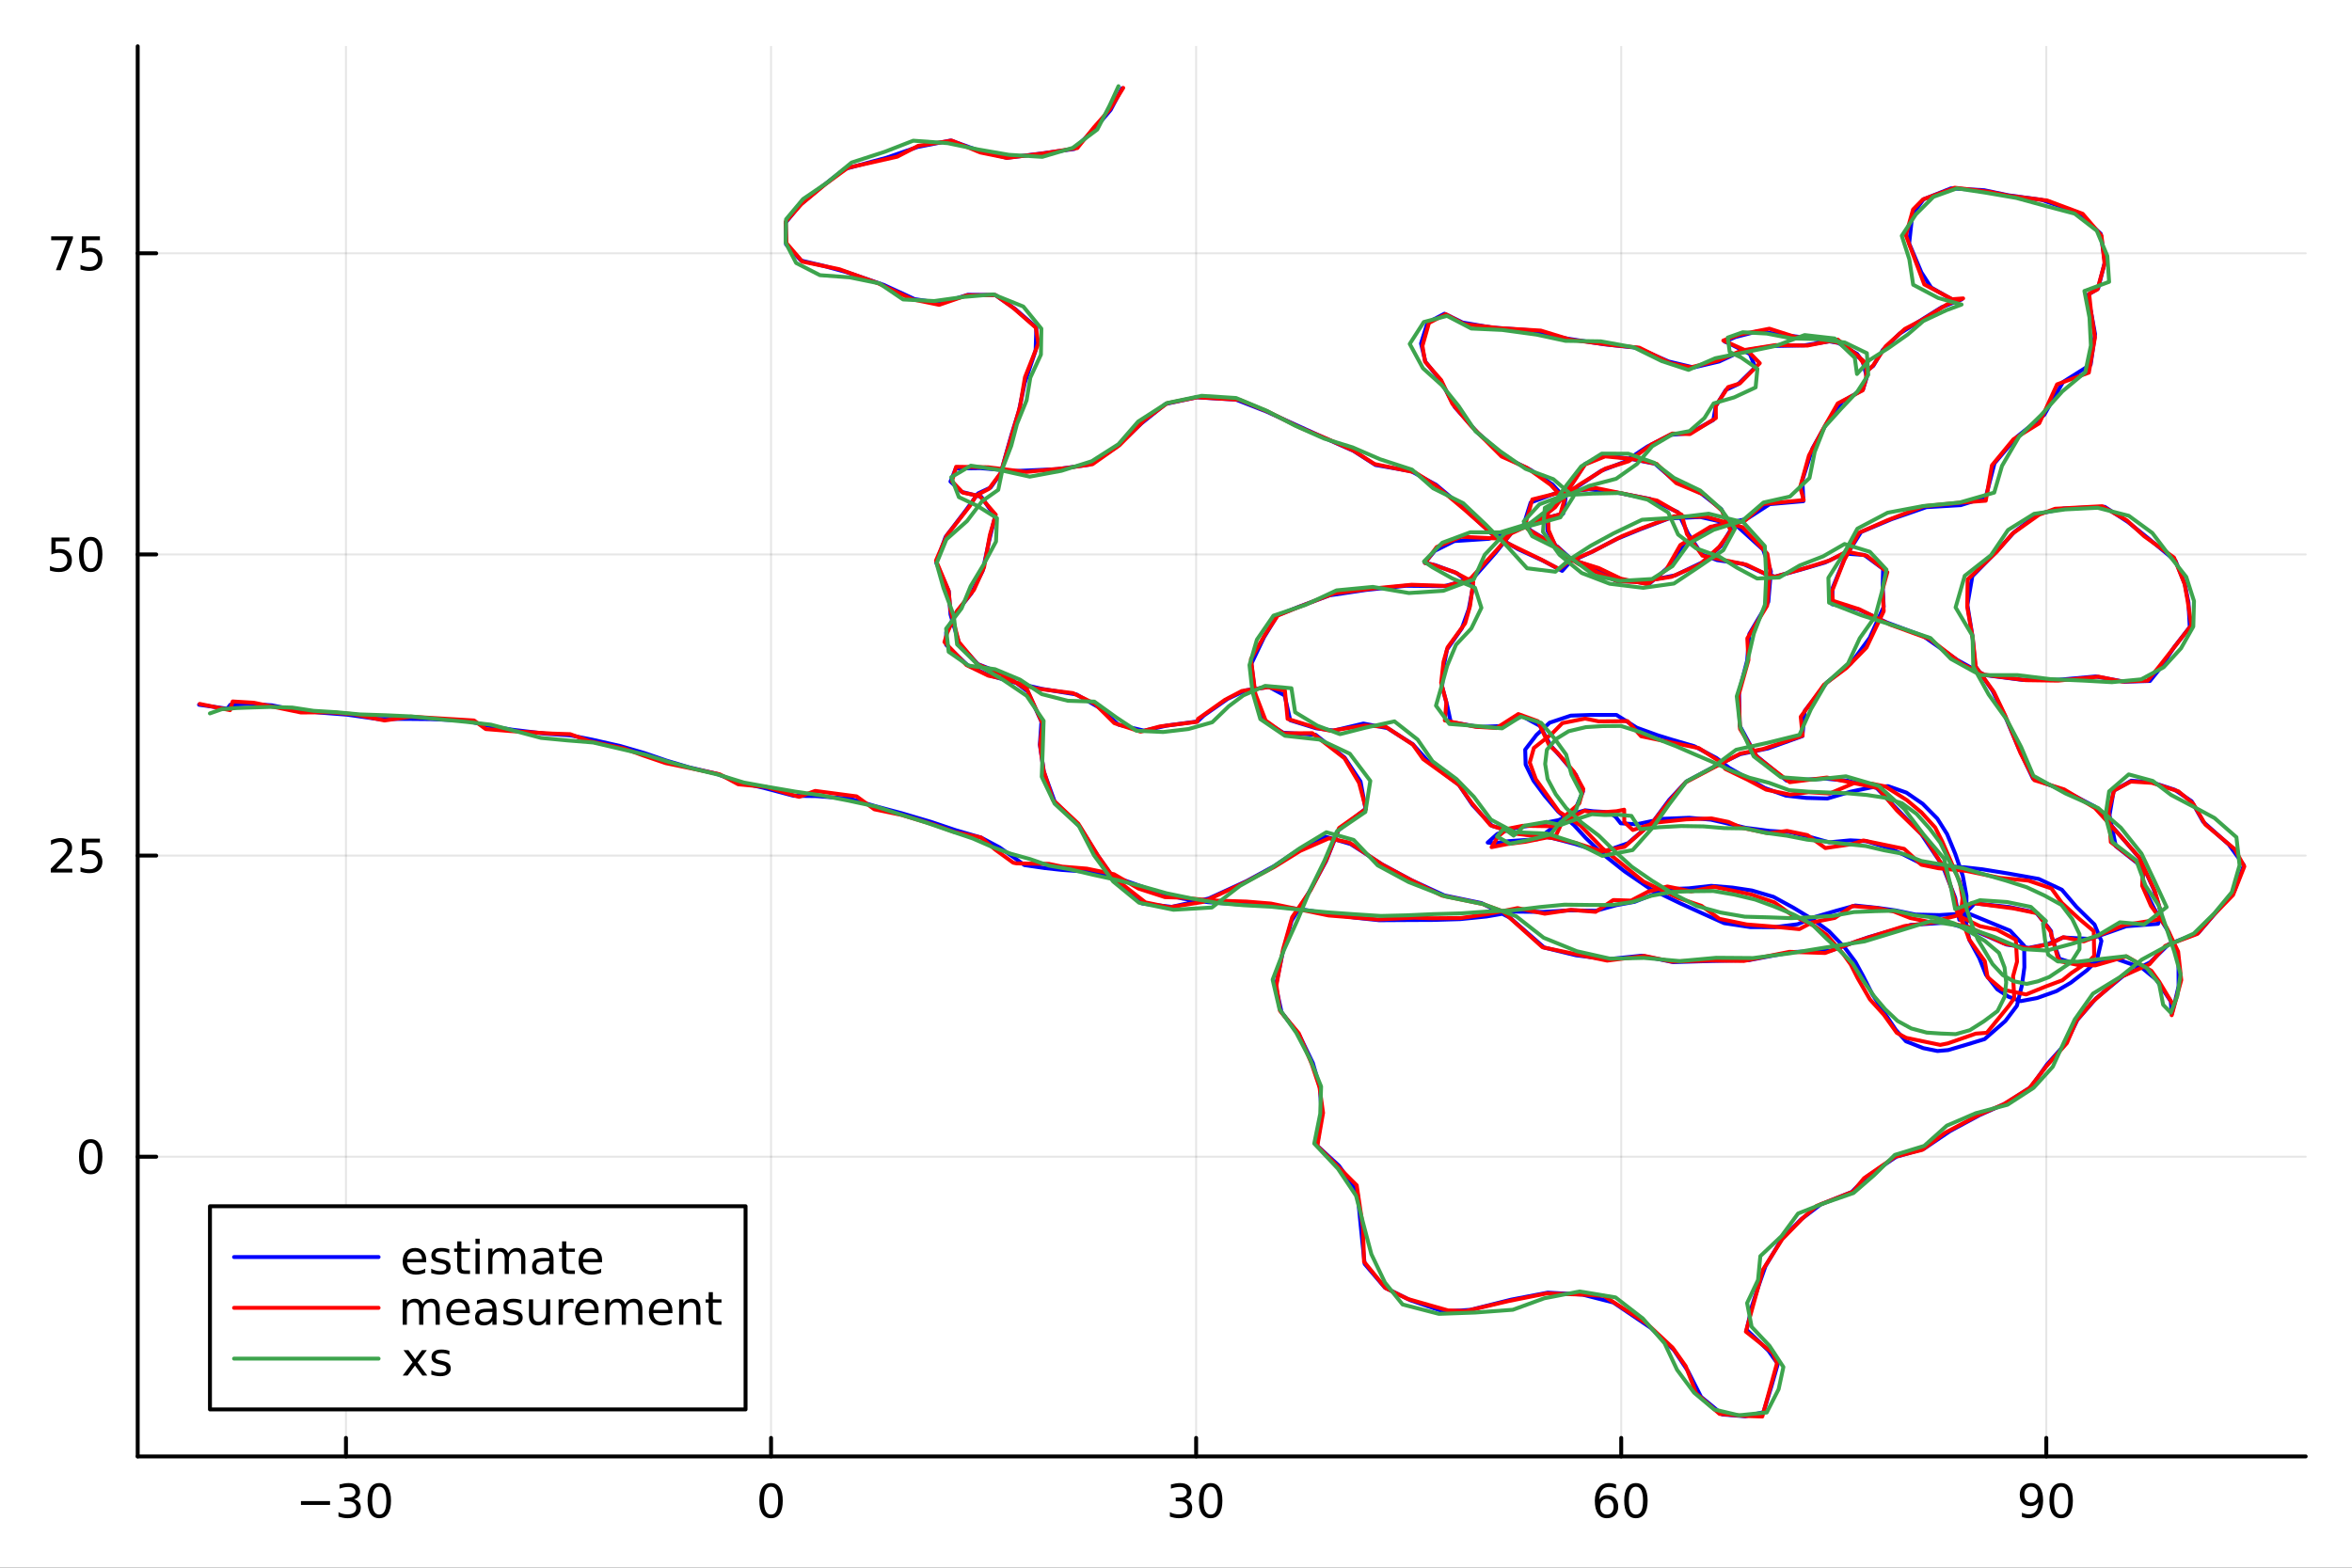 <?xml version="1.0" encoding="utf-8"?>
<svg xmlns="http://www.w3.org/2000/svg" xmlns:xlink="http://www.w3.org/1999/xlink" width="600" height="400" viewBox="0 0 2400 1600">
<rect x="0" y="0" width="2400" height="1600" fill="#333333" stroke="none"/>
<defs>
  <clipPath id="clip220">
    <rect x="0" y="0" width="2400" height="1600"/>
  </clipPath>
</defs>
<path clip-path="url(#clip220)" d="M0 1600 L2400 1600 L2400 0 L0 0  Z" fill="#ffffff" fill-rule="evenodd" fill-opacity="1"/>
<defs>
  <clipPath id="clip221">
    <rect x="480" y="0" width="1681" height="1600"/>
  </clipPath>
</defs>
<path clip-path="url(#clip220)" d="M140.51 1486.45 L2352.76 1486.45 L2352.76 47.244 L140.51 47.244  Z" fill="#ffffff" fill-rule="evenodd" fill-opacity="1"/>
<defs>
  <clipPath id="clip222">
    <rect x="140" y="47" width="2213" height="1440"/>
  </clipPath>
</defs>
<polyline clip-path="url(#clip222)" style="stroke:#000000; stroke-linecap:round; stroke-linejoin:round; stroke-width:2; stroke-opacity:0.1; fill:none" points="353.032,1486.45 353.032,47.244 "/>
<polyline clip-path="url(#clip222)" style="stroke:#000000; stroke-linecap:round; stroke-linejoin:round; stroke-width:2; stroke-opacity:0.1; fill:none" points="786.792,1486.45 786.792,47.244 "/>
<polyline clip-path="url(#clip222)" style="stroke:#000000; stroke-linecap:round; stroke-linejoin:round; stroke-width:2; stroke-opacity:0.1; fill:none" points="1220.55,1486.45 1220.55,47.244 "/>
<polyline clip-path="url(#clip222)" style="stroke:#000000; stroke-linecap:round; stroke-linejoin:round; stroke-width:2; stroke-opacity:0.1; fill:none" points="1654.31,1486.45 1654.31,47.244 "/>
<polyline clip-path="url(#clip222)" style="stroke:#000000; stroke-linecap:round; stroke-linejoin:round; stroke-width:2; stroke-opacity:0.1; fill:none" points="2088.07,1486.45 2088.07,47.244 "/>
<polyline clip-path="url(#clip222)" style="stroke:#000000; stroke-linecap:round; stroke-linejoin:round; stroke-width:2; stroke-opacity:0.1; fill:none" points="140.51,1180.57 2352.76,1180.57 "/>
<polyline clip-path="url(#clip222)" style="stroke:#000000; stroke-linecap:round; stroke-linejoin:round; stroke-width:2; stroke-opacity:0.1; fill:none" points="140.51,873.216 2352.76,873.216 "/>
<polyline clip-path="url(#clip222)" style="stroke:#000000; stroke-linecap:round; stroke-linejoin:round; stroke-width:2; stroke-opacity:0.1; fill:none" points="140.51,565.863 2352.76,565.863 "/>
<polyline clip-path="url(#clip222)" style="stroke:#000000; stroke-linecap:round; stroke-linejoin:round; stroke-width:2; stroke-opacity:0.1; fill:none" points="140.51,258.51 2352.76,258.51 "/>
<polyline clip-path="url(#clip220)" style="stroke:#000000; stroke-linecap:round; stroke-linejoin:round; stroke-width:4; stroke-opacity:1; fill:none" points="140.51,1486.45 2352.76,1486.45 "/>
<polyline clip-path="url(#clip220)" style="stroke:#000000; stroke-linecap:round; stroke-linejoin:round; stroke-width:4; stroke-opacity:1; fill:none" points="353.032,1486.45 353.032,1467.55 "/>
<polyline clip-path="url(#clip220)" style="stroke:#000000; stroke-linecap:round; stroke-linejoin:round; stroke-width:4; stroke-opacity:1; fill:none" points="786.792,1486.45 786.792,1467.55 "/>
<polyline clip-path="url(#clip220)" style="stroke:#000000; stroke-linecap:round; stroke-linejoin:round; stroke-width:4; stroke-opacity:1; fill:none" points="1220.55,1486.45 1220.55,1467.55 "/>
<polyline clip-path="url(#clip220)" style="stroke:#000000; stroke-linecap:round; stroke-linejoin:round; stroke-width:4; stroke-opacity:1; fill:none" points="1654.31,1486.45 1654.31,1467.55 "/>
<polyline clip-path="url(#clip220)" style="stroke:#000000; stroke-linecap:round; stroke-linejoin:round; stroke-width:4; stroke-opacity:1; fill:none" points="2088.07,1486.45 2088.07,1467.55 "/>
<path clip-path="url(#clip220)" d="M307.095 1532.02 L336.771 1532.02 L336.771 1535.95 L307.095 1535.95 L307.095 1532.02 Z" fill="#000000" fill-rule="nonzero" fill-opacity="1" /><path clip-path="url(#clip220)" d="M361.03 1530.21 Q364.386 1530.93 366.261 1533.2 Q368.159 1535.47 368.159 1538.8 Q368.159 1543.92 364.641 1546.72 Q361.122 1549.52 354.641 1549.52 Q352.465 1549.52 350.15 1549.08 Q347.859 1548.66 345.405 1547.81 L345.405 1543.29 Q347.349 1544.43 349.664 1545.01 Q351.979 1545.58 354.502 1545.58 Q358.9 1545.58 361.192 1543.85 Q363.507 1542.11 363.507 1538.8 Q363.507 1535.75 361.354 1534.03 Q359.224 1532.3 355.405 1532.3 L351.377 1532.3 L351.377 1528.45 L355.59 1528.45 Q359.039 1528.45 360.868 1527.09 Q362.697 1525.7 362.697 1523.11 Q362.697 1520.45 360.798 1519.03 Q358.923 1517.6 355.405 1517.6 Q353.484 1517.6 351.285 1518.01 Q349.086 1518.43 346.447 1519.31 L346.447 1515.14 Q349.109 1514.4 351.423 1514.03 Q353.761 1513.66 355.822 1513.66 Q361.146 1513.66 364.247 1516.09 Q367.349 1518.5 367.349 1522.62 Q367.349 1525.49 365.706 1527.48 Q364.062 1529.45 361.03 1530.21 Z" fill="#000000" fill-rule="nonzero" fill-opacity="1" /><path clip-path="url(#clip220)" d="M387.025 1517.37 Q383.414 1517.37 381.585 1520.93 Q379.78 1524.47 379.78 1531.6 Q379.78 1538.71 381.585 1542.27 Q383.414 1545.82 387.025 1545.82 Q390.659 1545.82 392.465 1542.27 Q394.294 1538.71 394.294 1531.6 Q394.294 1524.47 392.465 1520.93 Q390.659 1517.37 387.025 1517.37 M387.025 1513.66 Q392.835 1513.66 395.891 1518.27 Q398.97 1522.85 398.97 1531.6 Q398.97 1540.33 395.891 1544.94 Q392.835 1549.52 387.025 1549.52 Q381.215 1549.52 378.136 1544.94 Q375.081 1540.33 375.081 1531.6 Q375.081 1522.85 378.136 1518.27 Q381.215 1513.66 387.025 1513.66 Z" fill="#000000" fill-rule="nonzero" fill-opacity="1" /><path clip-path="url(#clip220)" d="M786.792 1517.37 Q783.181 1517.37 781.352 1520.93 Q779.547 1524.47 779.547 1531.6 Q779.547 1538.71 781.352 1542.27 Q783.181 1545.82 786.792 1545.82 Q790.426 1545.82 792.232 1542.27 Q794.06 1538.71 794.06 1531.6 Q794.06 1524.47 792.232 1520.93 Q790.426 1517.37 786.792 1517.37 M786.792 1513.66 Q792.602 1513.66 795.658 1518.27 Q798.736 1522.85 798.736 1531.6 Q798.736 1540.33 795.658 1544.94 Q792.602 1549.52 786.792 1549.52 Q780.982 1549.52 777.903 1544.94 Q774.848 1540.33 774.848 1531.6 Q774.848 1522.85 777.903 1518.27 Q780.982 1513.66 786.792 1513.66 Z" fill="#000000" fill-rule="nonzero" fill-opacity="1" /><path clip-path="url(#clip220)" d="M1209.39 1530.21 Q1212.75 1530.93 1214.63 1533.2 Q1216.52 1535.47 1216.52 1538.8 Q1216.52 1543.92 1213.01 1546.72 Q1209.49 1549.52 1203.01 1549.52 Q1200.83 1549.52 1198.51 1549.08 Q1196.22 1548.66 1193.77 1547.81 L1193.77 1543.29 Q1195.71 1544.43 1198.03 1545.01 Q1200.34 1545.58 1202.87 1545.58 Q1207.26 1545.58 1209.56 1543.85 Q1211.87 1542.11 1211.87 1538.8 Q1211.87 1535.75 1209.72 1534.03 Q1207.59 1532.3 1203.77 1532.3 L1199.74 1532.3 L1199.74 1528.45 L1203.95 1528.45 Q1207.4 1528.45 1209.23 1527.09 Q1211.06 1525.7 1211.06 1523.11 Q1211.06 1520.45 1209.16 1519.03 Q1207.29 1517.6 1203.77 1517.6 Q1201.85 1517.6 1199.65 1518.01 Q1197.45 1518.43 1194.81 1519.31 L1194.81 1515.14 Q1197.47 1514.4 1199.79 1514.03 Q1202.13 1513.66 1204.19 1513.66 Q1209.51 1513.66 1212.61 1516.09 Q1215.71 1518.5 1215.71 1522.62 Q1215.71 1525.49 1214.07 1527.48 Q1212.43 1529.45 1209.39 1530.21 Z" fill="#000000" fill-rule="nonzero" fill-opacity="1" /><path clip-path="url(#clip220)" d="M1235.39 1517.37 Q1231.78 1517.37 1229.95 1520.93 Q1228.14 1524.47 1228.14 1531.6 Q1228.14 1538.71 1229.95 1542.27 Q1231.78 1545.82 1235.39 1545.82 Q1239.02 1545.82 1240.83 1542.27 Q1242.66 1538.71 1242.66 1531.6 Q1242.66 1524.47 1240.83 1520.93 Q1239.02 1517.37 1235.39 1517.37 M1235.39 1513.66 Q1241.2 1513.66 1244.26 1518.27 Q1247.33 1522.85 1247.33 1531.6 Q1247.33 1540.33 1244.26 1544.94 Q1241.2 1549.52 1235.39 1549.52 Q1229.58 1549.52 1226.5 1544.94 Q1223.45 1540.33 1223.45 1531.6 Q1223.45 1522.85 1226.5 1518.27 Q1229.58 1513.66 1235.39 1513.66 Z" fill="#000000" fill-rule="nonzero" fill-opacity="1" /><path clip-path="url(#clip220)" d="M1639.72 1529.7 Q1636.57 1529.7 1634.72 1531.86 Q1632.89 1534.01 1632.89 1537.76 Q1632.89 1541.49 1634.72 1543.66 Q1636.57 1545.82 1639.72 1545.82 Q1642.86 1545.82 1644.69 1543.66 Q1646.55 1541.49 1646.55 1537.76 Q1646.55 1534.01 1644.69 1531.86 Q1642.86 1529.7 1639.72 1529.7 M1649 1515.05 L1649 1519.31 Q1647.24 1518.48 1645.43 1518.04 Q1643.65 1517.6 1641.89 1517.6 Q1637.26 1517.6 1634.81 1520.72 Q1632.38 1523.85 1632.03 1530.17 Q1633.4 1528.15 1635.46 1527.09 Q1637.52 1526 1639.99 1526 Q1645.2 1526 1648.21 1529.17 Q1651.24 1532.32 1651.24 1537.76 Q1651.24 1543.08 1648.1 1546.3 Q1644.95 1549.52 1639.72 1549.52 Q1633.72 1549.52 1630.55 1544.94 Q1627.38 1540.33 1627.38 1531.6 Q1627.38 1523.41 1631.27 1518.55 Q1635.16 1513.66 1641.71 1513.66 Q1643.47 1513.66 1645.25 1514.01 Q1647.05 1514.36 1649 1515.05 Z" fill="#000000" fill-rule="nonzero" fill-opacity="1" /><path clip-path="url(#clip220)" d="M1669.3 1517.37 Q1665.69 1517.37 1663.86 1520.93 Q1662.05 1524.47 1662.05 1531.6 Q1662.05 1538.71 1663.86 1542.27 Q1665.69 1545.82 1669.3 1545.82 Q1672.93 1545.82 1674.74 1542.27 Q1676.57 1538.71 1676.57 1531.6 Q1676.57 1524.47 1674.74 1520.93 Q1672.93 1517.37 1669.3 1517.37 M1669.3 1513.66 Q1675.11 1513.66 1678.17 1518.27 Q1681.24 1522.85 1681.24 1531.6 Q1681.24 1540.33 1678.17 1544.94 Q1675.11 1549.52 1669.3 1549.52 Q1663.49 1549.52 1660.41 1544.94 Q1657.36 1540.33 1657.36 1531.6 Q1657.36 1522.85 1660.41 1518.27 Q1663.49 1513.66 1669.3 1513.66 Z" fill="#000000" fill-rule="nonzero" fill-opacity="1" /><path clip-path="url(#clip220)" d="M2063.2 1548.13 L2063.2 1543.87 Q2064.96 1544.7 2066.76 1545.14 Q2068.57 1545.58 2070.3 1545.58 Q2074.93 1545.58 2077.37 1542.48 Q2079.82 1539.36 2080.17 1533.01 Q2078.82 1535.01 2076.76 1536.07 Q2074.7 1537.13 2072.2 1537.13 Q2067.02 1537.13 2063.99 1534.01 Q2060.98 1530.86 2060.98 1525.42 Q2060.98 1520.1 2064.12 1516.88 Q2067.27 1513.66 2072.5 1513.66 Q2078.5 1513.66 2081.65 1518.27 Q2084.82 1522.85 2084.82 1531.6 Q2084.82 1539.77 2080.93 1544.66 Q2077.06 1549.52 2070.51 1549.52 Q2068.75 1549.52 2066.95 1549.17 Q2065.14 1548.82 2063.2 1548.13 M2072.5 1533.48 Q2075.65 1533.48 2077.48 1531.32 Q2079.33 1529.17 2079.33 1525.42 Q2079.33 1521.7 2077.48 1519.54 Q2075.65 1517.37 2072.5 1517.37 Q2069.36 1517.37 2067.5 1519.54 Q2065.68 1521.7 2065.68 1525.42 Q2065.68 1529.17 2067.5 1531.32 Q2069.36 1533.48 2072.5 1533.48 Z" fill="#000000" fill-rule="nonzero" fill-opacity="1" /><path clip-path="url(#clip220)" d="M2103.22 1517.37 Q2099.61 1517.37 2097.78 1520.93 Q2095.98 1524.47 2095.98 1531.6 Q2095.98 1538.71 2097.78 1542.27 Q2099.61 1545.82 2103.22 1545.82 Q2106.86 1545.82 2108.66 1542.27 Q2110.49 1538.71 2110.49 1531.6 Q2110.49 1524.47 2108.66 1520.93 Q2106.86 1517.37 2103.22 1517.37 M2103.22 1513.66 Q2109.03 1513.66 2112.09 1518.27 Q2115.17 1522.85 2115.17 1531.6 Q2115.17 1540.33 2112.09 1544.94 Q2109.03 1549.52 2103.22 1549.52 Q2097.41 1549.52 2094.33 1544.94 Q2091.28 1540.33 2091.28 1531.6 Q2091.28 1522.85 2094.33 1518.27 Q2097.41 1513.66 2103.22 1513.66 Z" fill="#000000" fill-rule="nonzero" fill-opacity="1" /><polyline clip-path="url(#clip220)" style="stroke:#000000; stroke-linecap:round; stroke-linejoin:round; stroke-width:4; stroke-opacity:1; fill:none" points="140.51,1486.45 140.51,47.244 "/>
<polyline clip-path="url(#clip220)" style="stroke:#000000; stroke-linecap:round; stroke-linejoin:round; stroke-width:4; stroke-opacity:1; fill:none" points="140.51,1180.57 159.408,1180.57 "/>
<polyline clip-path="url(#clip220)" style="stroke:#000000; stroke-linecap:round; stroke-linejoin:round; stroke-width:4; stroke-opacity:1; fill:none" points="140.51,873.216 159.408,873.216 "/>
<polyline clip-path="url(#clip220)" style="stroke:#000000; stroke-linecap:round; stroke-linejoin:round; stroke-width:4; stroke-opacity:1; fill:none" points="140.51,565.863 159.408,565.863 "/>
<polyline clip-path="url(#clip220)" style="stroke:#000000; stroke-linecap:round; stroke-linejoin:round; stroke-width:4; stroke-opacity:1; fill:none" points="140.51,258.51 159.408,258.51 "/>
<path clip-path="url(#clip220)" d="M92.566 1166.37 Q88.955 1166.37 87.126 1169.93 Q85.321 1173.47 85.321 1180.6 Q85.321 1187.71 87.126 1191.27 Q88.955 1194.82 92.566 1194.82 Q96.2 1194.82 98.006 1191.27 Q99.835 1187.71 99.835 1180.6 Q99.835 1173.47 98.006 1169.93 Q96.2 1166.37 92.566 1166.37 M92.566 1162.66 Q98.376 1162.66 101.432 1167.27 Q104.51 1171.85 104.51 1180.6 Q104.51 1189.33 101.432 1193.94 Q98.376 1198.52 92.566 1198.52 Q86.756 1198.52 83.677 1193.94 Q80.622 1189.33 80.622 1180.6 Q80.622 1171.85 83.677 1167.27 Q86.756 1162.66 92.566 1162.66 Z" fill="#000000" fill-rule="nonzero" fill-opacity="1" /><path clip-path="url(#clip220)" d="M57.427 886.56 L73.747 886.56 L73.747 890.496 L51.802 890.496 L51.802 886.56 Q54.464 883.806 59.048 879.176 Q63.654 874.523 64.835 873.181 Q67.08 870.658 67.96 868.922 Q68.862 867.162 68.862 865.473 Q68.862 862.718 66.918 860.982 Q64.997 859.246 61.895 859.246 Q59.696 859.246 57.242 860.01 Q54.812 860.773 52.034 862.324 L52.034 857.602 Q54.858 856.468 57.312 855.889 Q59.765 855.311 61.802 855.311 Q67.173 855.311 70.367 857.996 Q73.561 860.681 73.561 865.172 Q73.561 867.301 72.751 869.223 Q71.964 871.121 69.858 873.713 Q69.279 874.385 66.177 877.602 Q63.075 880.797 57.427 886.56 Z" fill="#000000" fill-rule="nonzero" fill-opacity="1" /><path clip-path="url(#clip220)" d="M83.608 855.936 L101.964 855.936 L101.964 859.871 L87.89 859.871 L87.89 868.343 Q88.909 867.996 89.927 867.834 Q90.946 867.648 91.964 867.648 Q97.751 867.648 101.131 870.82 Q104.51 873.991 104.51 879.408 Q104.51 884.986 101.038 888.088 Q97.566 891.167 91.246 891.167 Q89.071 891.167 86.802 890.796 Q84.557 890.426 82.149 889.685 L82.149 884.986 Q84.233 886.121 86.455 886.676 Q88.677 887.232 91.154 887.232 Q95.159 887.232 97.496 885.125 Q99.835 883.019 99.835 879.408 Q99.835 875.797 97.496 873.69 Q95.159 871.584 91.154 871.584 Q89.279 871.584 87.404 872 Q85.552 872.417 83.608 873.297 L83.608 855.936 Z" fill="#000000" fill-rule="nonzero" fill-opacity="1" /><path clip-path="url(#clip220)" d="M52.45 548.583 L70.807 548.583 L70.807 552.518 L56.733 552.518 L56.733 560.99 Q57.751 560.643 58.77 560.481 Q59.788 560.296 60.807 560.296 Q66.594 560.296 69.974 563.467 Q73.353 566.638 73.353 572.055 Q73.353 577.633 69.881 580.735 Q66.409 583.814 60.089 583.814 Q57.913 583.814 55.645 583.444 Q53.4 583.073 50.992 582.332 L50.992 577.633 Q53.075 578.768 55.298 579.323 Q57.52 579.879 59.997 579.879 Q64.001 579.879 66.339 577.772 Q68.677 575.666 68.677 572.055 Q68.677 568.444 66.339 566.337 Q64.001 564.231 59.997 564.231 Q58.122 564.231 56.247 564.647 Q54.395 565.064 52.45 565.944 L52.45 548.583 Z" fill="#000000" fill-rule="nonzero" fill-opacity="1" /><path clip-path="url(#clip220)" d="M92.566 551.661 Q88.955 551.661 87.126 555.226 Q85.321 558.768 85.321 565.897 Q85.321 573.004 87.126 576.569 Q88.955 580.11 92.566 580.11 Q96.2 580.11 98.006 576.569 Q99.835 573.004 99.835 565.897 Q99.835 558.768 98.006 555.226 Q96.2 551.661 92.566 551.661 M92.566 547.958 Q98.376 547.958 101.432 552.564 Q104.51 557.147 104.51 565.897 Q104.51 574.624 101.432 579.231 Q98.376 583.814 92.566 583.814 Q86.756 583.814 83.677 579.231 Q80.622 574.624 80.622 565.897 Q80.622 557.147 83.677 552.564 Q86.756 547.958 92.566 547.958 Z" fill="#000000" fill-rule="nonzero" fill-opacity="1" /><path clip-path="url(#clip220)" d="M52.219 241.23 L74.441 241.23 L74.441 243.22 L61.895 275.79 L57.011 275.79 L68.816 245.165 L52.219 245.165 L52.219 241.23 Z" fill="#000000" fill-rule="nonzero" fill-opacity="1" /><path clip-path="url(#clip220)" d="M83.608 241.23 L101.964 241.23 L101.964 245.165 L87.89 245.165 L87.89 253.637 Q88.909 253.29 89.927 253.128 Q90.946 252.943 91.964 252.943 Q97.751 252.943 101.131 256.114 Q104.51 259.285 104.51 264.702 Q104.51 270.28 101.038 273.382 Q97.566 276.461 91.246 276.461 Q89.071 276.461 86.802 276.091 Q84.557 275.72 82.149 274.98 L82.149 270.28 Q84.233 271.415 86.455 271.97 Q88.677 272.526 91.154 272.526 Q95.159 272.526 97.496 270.419 Q99.835 268.313 99.835 264.702 Q99.835 261.091 97.496 258.984 Q95.159 256.878 91.154 256.878 Q89.279 256.878 87.404 257.294 Q85.552 257.711 83.608 258.591 L83.608 241.23 Z" fill="#000000" fill-rule="nonzero" fill-opacity="1" /><polyline clip-path="url(#clip222)" style="stroke:#0000ff; stroke-linecap:round; stroke-linejoin:round; stroke-width:4; stroke-opacity:1; fill:none" points="203.121,719.272 231.912,723.366 235.07,719.245 246.548,718.826 253.577,718.416 277.28,719.827 299.464,724.289 326.94,727.315 354.106,729.373 384.875,733.73 414.406,733.725 439.597,733.949 475.413,735.537 498.765,740.773 522.682,744.745 556.942,748.859 582.469,750.583 604.539,754.97 633.167,761.464 657.188,768.452 680.225,776.34 703.141,783.149 730.836,789.601 753.478,798.231 779.196,804.074 810.061,812.22 833.004,812.505 867.322,815.164 893.398,822.879 919.73,829.876 950.305,838.896 975.346,847.354 1001.14,854.851 1020.04,864.936 1037.51,877.223 1045.33,882.92 1066.28,885.978 1083.11,887.816 1104.97,889.357 1130.53,892.68 1156.78,901.827 1184.32,911.748 1207.11,917.176 1232.65,920.779 1264.8,923.013 1293.99,924.332 1327.03,927.95 1355.82,932.608 1382.12,936.507 1407.34,939.192 1438.62,939.001 1463.23,938.893 1489.89,938.071 1516.71,935.386 1545.98,930.418 1574.59,930.712 1602.52,929.072 1628.5,929.568 1649.45,923.767 1668,920.382 1684.7,913.76 1702.39,907.464 1723.25,906.661 1746.16,904.111 1767.97,905.88 1787.73,908.856 1809.68,915.329 1829.88,926.346 1850.5,938.859 1866.36,950.485 1882.32,967.037 1893.28,981.746 1901.11,996.137 1910.4,1014.5 1922,1032.33 1934.45,1051.03 1944.86,1062.77 1962.54,1069.74 1977.04,1072.67 1987.9,1071.73 2008.62,1065.59 2025.1,1060.51 2046.3,1042.06 2058.09,1026.45 2063.15,1005.81 2065.68,987.294 2065.48,965.274 2051.14,949.874 2032.11,942.023 2008.13,932.099 1978.91,933.957 1954.51,933.42 1934.21,929.172 1915.6,926.542 1893.14,924.197 1873.63,929.556 1851.41,936.058 1834.3,943.288 1810.89,946.299 1786.06,946.217 1759.38,942.202 1737.1,932.199 1714.15,921.768 1683.41,906.882 1657.7,889.307 1634.29,870.684 1618.14,855.248 1606.05,842.074 1590.02,828.359 1576.2,812.133 1564.74,796.685 1556.77,780.303 1556.32,765.092 1567.82,750.114 1581.22,737.617 1602.85,730.385 1622.78,729.678 1649.43,729.66 1670.26,742.733 1691.61,750.464 1705.8,754.852 1728.85,761.583 1751.5,773.669 1764.68,783.797 1782.7,793.998 1800.94,804.339 1822.3,812.005 1843.1,814.343 1864.71,814.957 1888.32,808.001 1909.76,803.572 1926.6,802.347 1945.35,808.967 1961.88,820.331 1976.85,835.463 1986.83,851.303 1995.18,871.518 2002.86,893.95 2006.6,914.283 2006.51,935.579 2006.52,945.967 2009.54,959.191 2019.69,977.842 2026.47,994.811 2038,1009.7 2049.74,1017.38 2061.96,1021.75 2078.57,1018.63 2098.43,1011.57 2112.99,1003.01 2129.74,990.134 2139.65,980.23 2144.29,960.364 2137.28,943.62 2118.9,925.654 2103.93,908.057 2080.38,897.064 2050.62,891.743 2022.82,887.223 2005.07,885.257 1980.99,883.703 1960.41,881.354 1941.52,871.807 1926.43,865.143 1904.34,858.522 1887.99,857.666 1866.39,859.675 1846.63,854.114 1826.13,849.25 1806.13,848.094 1781.04,844.854 1763.02,840.515 1745.77,836.551 1723.8,834.638 1696.31,835.722 1669.97,841.289 1653.76,840.267 1648.69,833.815 1643.84,830.259 1636.97,828.625 1625.78,827.985 1617.45,826.992 1604.64,830.729 1590.4,837.049 1564.39,842.101 1542.82,845.613 1527.91,851.11 1518.06,859.927 1524.75,860.648 1539.48,858.486 1568.89,856.481 1590.57,839.904 1608.5,823.554 1615.32,807.748 1608.08,790.837 1592.22,772.08 1582.27,760.85 1571.38,740.877 1553.26,730.916 1531.09,741.034 1509.28,741.949 1480.36,736.951 1476.61,719.636 1471.56,700.749 1473.18,679.852 1476.6,662.792 1491.72,641.149 1498.75,621.549 1503.26,597.774 1486.31,584.918 1464.53,576.801 1453.9,574.409 1464.13,562.155 1484.02,552.218 1519.26,549.924 1559.13,535.72 1585.24,518.561 1603.61,494.756 1617.42,473.451 1638.93,464.768 1663.92,468.302 1688.74,473.287 1708.16,490.3 1735.82,503.52 1756.49,519.756 1766.39,539.989 1755.86,557.542 1737.08,573.947 1709.48,587.176 1676.03,593.74 1650.32,593.244 1616.81,578.324 1590.36,562.469 1579.02,541.524 1579,519.627 1597.13,504.409 1611.39,495.622 1633.94,480.453 1657.46,471.432 1681.01,455.746 1704.35,443.867 1724.21,442.114 1748.31,428.601 1750.79,414.534 1760.99,398.02 1773.54,392.125 1791.08,374.874 1785.54,361.295 1764.2,350.389 1759.92,348.693 1770.91,343.96 1793.8,338.07 1822.59,342.286 1848.96,345.286 1876.6,350.127 1900.22,367.317 1904.93,384.751 1900.96,397.576 1879.96,409.851 1864.31,431.414 1849.51,457.575 1839.17,490.151 1840.17,511.522 1805.8,514.536 1782.41,529.678 1750.16,536.576 1719.29,553.694 1702.85,578.452 1682.7,595.991 1654.86,591.502 1631.8,580.679 1603.7,571.06 1589.26,557.927 1562.3,541.608 1554.98,534.878 1561.92,512.878 1586.75,503.673 1621.37,499.358 1649.66,502.693 1683.6,509.239 1712.15,522.766 1722.47,544.502 1736.68,565.885 1752.25,571.678 1778.46,575.515 1801.06,585.607 1811.11,588.562 1837.51,581.361 1862.45,574.072 1881.44,564.929 1902.28,566.364 1921.55,580.624 1921.08,598.771 1922.15,619.239 1907.9,650.87 1888.5,677.214 1864.23,696.431 1841.53,725.621 1839.19,751.297 1804.19,763.816 1775.67,769.73 1747.31,783.465 1720.67,797.707 1703.27,816.394 1686.95,838.433 1661.31,860.541 1634.42,869.96 1607.14,861.339 1583.22,855.071 1550.97,850.875 1522.62,842.954 1502.56,821.581 1488.74,801.076 1457.92,777.709 1441.61,759.543 1415.77,743.105 1391.22,738.462 1361,745.634 1342.88,743.292 1316.58,735.11 1310.85,709.767 1294.91,701.071 1271,704.625 1252.82,713.191 1228.33,730.298 1221.87,736.373 1190.66,740.551 1167.5,745.733 1141.26,739.575 1121.47,722.109 1098.5,708.801 1063.2,703.099 1030.15,695.347 1007.74,688.621 986.9,678.574 965.533,658.241 965.494,645.376 975.134,625.923 991.073,605.728 1002.7,582.694 1009.36,551.715 1015.33,527.245 1001.39,507.066 981.362,502.009 969.874,491.485 975.282,478.143 1000.27,477.787 1035.93,480.734 1078.91,478.842 1111.59,474.219 1139.17,456.315 1164.6,432.205 1189.43,412.266 1221.14,405.498 1261.04,407.802 1292.42,420.068 1323.35,434.112 1353.62,447.895 1381.01,460.104 1403.62,474.604 1439.95,480.916 1465.37,494.78 1491.92,517.055 1521.95,544.691 1549.37,560.643 1574.58,572.264 1594.04,582.628 1602.54,573.162 1623.38,563.725 1650.22,549.852 1673.41,540.325 1702.77,529.16 1735.02,527.659 1771.33,535.819 1799.09,560.988 1807.04,583.102 1804.38,614.321 1785.05,646.966 1782.87,673.96 1774.53,706.005 1775.2,740.588 1791.75,771.009 1823.07,796.737 1863.14,794.722 1885.4,796.831 1914.92,804.183 1935.15,825.124 1960.69,851.499 1982.16,883.408 1995.06,916.177 1999.29,938.744 2014.96,921.926 2050.55,925.74 2077.76,931.402 2090.36,946.848 2093,950.455 2093.25,955.257 2098.99,971.763 2101.43,978.551 2114.03,982.435 2130.31,984.359 2158.94,978.451 2185.72,987.814 2200.35,999.881 2215.1,1022.01 2216.02,1035.03 2219.16,1023.19 2223.06,1006.51 2222.92,978.802 2213.4,952.154 2198.33,927.616 2186.66,904.57 2186.49,885.339 2158.98,863.589 2152.57,832.039 2156.8,807.122 2174.7,796.819 2195.27,798.273 2219.06,806.071 2236.36,817.763 2248.11,838.711 2274.2,861.878 2289.65,883.05 2279.87,909.499 2260.31,932.207 2243.11,952.223 2213.07,963.629 2194.12,982.123 2166.52,996.048 2138.78,1018.97 2119.86,1040.74 2108.23,1064.58 2088.6,1086.58 2072.52,1109.43 2046.29,1126.32 2020.38,1137.88 1989.97,1154.29 1963.26,1172.37 1934.95,1180.61 1905.4,1200.55 1889.43,1216.64 1857.72,1229.34 1838.03,1244.33 1818.61,1263.64 1801.51,1292.29 1794.49,1312.25 1787.87,1332.41 1782.32,1357.22 1804.4,1378.36 1814.1,1392.02 1807.43,1415.35 1799.4,1441.34 1780.9,1445.48 1757.6,1443.68 1735.78,1425.66 1722.36,1399.25 1708.08,1377.88 1684.65,1355.37 1646.31,1329.34 1614.82,1321.27 1579.42,1319.28 1541.8,1326.49 1500.47,1336.84 1472.92,1338.55 1439.08,1327.02 1413.14,1314.17 1392.5,1289.96 1389.03,1256.43 1385.04,1216.23 1366.27,1189.74 1343.95,1169.26 1348.59,1137.57 1346.88,1110.02 1339.66,1084.93 1326.09,1056.95 1307.71,1033.04 1301.78,1006.34 1308.77,972.833 1317.96,939.819 1335.84,910.526 1352.96,879.177 1365.79,847.322 1393.42,825.51 1388.3,797.645 1372.02,773.116 1342.4,749.933 1309.34,747.812 1288.58,734.876 1280.87,709.552 1276.93,677.373 1289.82,650.361 1303.49,628.098 1325.6,619.169 1356.67,607.632 1393.57,602.115 1434.77,597.835 1473.79,598.23 1502.77,590.655 1526.2,564.07 1543.79,541.975 1572.41,529.994 1595.04,524.249 1597.45,508.9 1584.18,494.461 1562.41,479.905 1536.87,467.089 1507.61,441.48 1484.6,415.655 1470.5,389.214 1454.46,369.105 1450.02,350.538 1456.66,329.238 1473.96,320.199 1492.46,329.186 1522.68,334.381 1562.47,337.179 1597.12,345.242 1637.05,351.393 1670.74,354.982 1702.83,368.992 1728.22,375.041 1754.25,368.942 1777.24,358.205 1808.79,353.145 1841.03,352.487 1871.69,347.615 1894.97,361.193 1906.75,376.979 1911.47,373.431 1921.27,357.075 1938.61,340.379 1957.01,328.762 1981.35,313.55 2001.64,305.636 1992.13,305.795 1970.54,293.408 1960.59,277.979 1948.12,248.456 1951.34,219.07 1962.83,203.428 1990.73,192.238 2024.68,194.143 2049.54,199.337 2083.17,203.971 2119.14,216.498 2143.6,238.574 2147.83,267.311 2140.95,294.436 2129.72,301.386 2133.75,318.619 2137.8,340.944 2133.31,372.145 2105.14,389.865 2085.94,423.408 2057.89,446.001 2035.25,472.774 2026.24,507.588 2000.73,515.552 1965.63,517.621 1930.13,529.914 1899.06,542.964 1882.64,569.098 1870,600.115 1869.55,616.69 1896.18,621.831 1925.41,635.349 1962.44,649.153 1996.9,673.422 2025.05,688.948 2063.53,693.863 2099.63,693.867 2138.44,690.417 2167.88,695.784 2193.81,695.002 2205.06,681.074 2218.26,660.87 2234.47,639.97 2233.12,614.853 2229.45,596.124 2219.99,572.492 2193.55,550.617 2171.34,532.727 2147.63,517.244 2105.86,519.008 2079.52,524.5 2055.26,543.137 2037.82,562.352 2012.59,588.132 2007.53,617.411 2012.75,649.723 2015.56,679.757 2033.16,704.938 2045.79,730.477 2059.81,763.571 2074.48,794.68 2106.51,806.827 2137.5,823.155 2163.14,852.457 2183.11,875.642 2197.77,907.915 2205.36,932.023 2202.13,942.861 2169.66,945.303 2132.91,958.289 2105.21,956.81 2089.43,963.617 2070.25,967.417 2047.63,964.054 2015.74,950.287 1986.47,941.599 1949.8,944.018 1906.26,956.646 1868.31,970.153 1828.77,971.667 1784.45,979.952 1746.92,980.763 1707.21,981.964 1675.28,975.386 1640.18,978.973 1608.14,974.986 1575.65,967.041 1540.84,936.664 1511.72,921.709 1473.98,913.919 1440.37,898.415 1410.16,882.111 1378.12,861.418 1352.3,853.844 1324.89,867.331 1300.12,883.967 1271.88,899.36 1233.54,916.994 1195.67,925.571 1165.51,922.091 1138.01,898.671 1120.35,873.599 1101.87,843.777 1076.21,818.17 1065.19,787.798 1061.09,759.999 1062.68,736.536 1048.83,705.858 1026.32,688.913 997.769,677.823 978.693,656.91 969.922,627.125 968.116,603.475 955.394,574.318 964.853,548.02 985.705,520.664 997.999,503.582 1010.77,497.626 1021.1,483.203 1025.62,466.759 1032.2,443.558 1039.64,419.763 1045.68,390.803 1056.77,357.614 1057.5,334.124 1035.46,315.049 1015.62,301.108 987.635,300.885 960.316,309.377 933.275,305.295 901.8,290.776 863.693,277.702 840.415,271.359 817.32,265.916 802.116,249.393 801.634,227.284 816.211,209.324 838.339,190.757 861.783,172.503 904.522,161.008 936.443,149.946 970.177,143.412 1000.36,154.258 1027.31,161.047 1061.7,156.814 1096.1,152.066 1117.15,131.318 1133.38,112.12 1144.92,90.099 "/>
<polyline clip-path="url(#clip222)" style="stroke:#ff0000; stroke-linecap:round; stroke-linejoin:round; stroke-width:4; stroke-opacity:1; fill:none" points="203.804,718.42 234.76,724.813 237.421,715.925 258.95,717.228 262.391,717.929 289.906,723.621 307.097,727.174 336.39,726.928 361.36,728.944 392.331,735.337 419.079,731.428 440.608,732.718 483.681,735.325 495.681,744.103 520.666,746.107 563.753,748.713 581.855,749.303 601.649,756.544 636.104,763.65 655.912,770.892 679.176,778.846 703.308,783.825 734.336,790.23 753.291,800.447 781.76,803.176 815.406,813.282 831.802,807.208 874.093,812.79 892.21,825.994 919.826,831.698 953.515,841.804 973.381,849.058 1001.03,854.762 1015.72,867.265 1033.89,880.481 1037.35,881.194 1070.18,881.662 1084,884.526 1109.08,886.542 1136.75,892.259 1161.86,906.926 1188.7,915.618 1206.86,916.22 1235.4,918.962 1271.74,920.142 1296.82,922.171 1331.45,929.326 1355.71,934.342 1380.8,936.358 1405.9,938.387 1443.08,936.604 1461.26,937.194 1490.67,936.961 1517.46,933.014 1548.55,926.818 1576.28,932.535 1603.06,928.601 1628.17,930.629 1646.21,918.581 1664.39,919.171 1681.58,910.11 1701.42,904.738 1725.69,909.754 1748.99,905.094 1769.81,909.385 1787.14,912.962 1810.61,920.954 1828.96,934.194 1851.6,945.173 1863.85,954.012 1880.56,973.24 1888.51,984.354 1895.64,998.456 1908.08,1019.98 1922.17,1035.53 1935.45,1054.09 1945.06,1059.24 1969.41,1064.28 1979.85,1066.43 1987.64,1064.87 2016.1,1054.93 2027.34,1054.09 2049.44,1027.04 2055.38,1018.78 2054.14,996.415 2058.21,981.478 2056.98,959.139 2037.77,948.874 2020.39,945.284 1997.72,934.305 1970.12,941.227 1949.28,936.936 1932.74,930.371 1915.39,926.793 1890.26,924.765 1872.26,936.825 1848.95,941.472 1836.07,948.283 1807.47,945.53 1782.34,943.513 1754.58,937.784 1736.25,924.543 1712.8,916.552 1677.14,899.734 1656.21,882.817 1635.28,865.901 1623.92,854.123 1612.57,842.333 1590.82,828.416 1577.69,809.987 1567.18,795.259 1560.98,778.268 1565.16,763.429 1584,748.467 1594.25,738.017 1617.5,733.395 1631.32,736.235 1660.66,736.001 1674.63,751.418 1695.39,755.696 1705.77,757.823 1733.46,763.527 1755.2,777.408 1760.48,784.772 1783.07,795.701 1802.19,805.93 1826.44,810.921 1845.41,808.536 1867.03,809.839 1891.92,799.254 1910.07,799.857 1923.94,802.709 1945.74,816.613 1960.62,829.104 1974.69,844.57 1981.81,858.61 1990.79,879.338 1999.77,900.078 2002.62,916.417 2000.36,938.006 2003.03,941.706 2009.36,958.783 2025.31,980.998 2028.17,997.374 2043.09,1009.93 2053.53,1012.09 2067.44,1014.95 2088.1,1006.58 2104.45,1000.48 2113.85,992.948 2131.84,980.875 2136.94,975.626 2136.48,950.3 2121.54,937.76 2103.95,921.531 2093.32,906.754 2069.82,898.763 2041.22,896.021 2016.92,891.017 2006.51,888.866 1977.92,886.137 1960.57,882.559 1943.04,866.355 1929.16,863.503 1901.41,857.786 1889.37,861.598 1862.62,865.532 1844.28,852.316 1823.48,848.037 1804.49,850.41 1776.78,844.706 1763.73,838.878 1746.41,835.301 1720.5,836.259 1690.3,839.481 1666.18,847.091 1657.46,839.001 1657.32,826.387 1649.57,827.936 1638.35,828.772 1623.66,828.895 1616.73,827.469 1599.54,836.505 1586.66,843.292 1553.82,842.825 1538.3,845.91 1528.85,853.41 1522.04,864.61 1537.57,861.512 1556.56,859.126 1587.61,852.93 1596.91,832.817 1611.47,820.093 1615.63,805.229 1605.96,787.526 1589.38,768.408 1580.66,760.331 1569.21,736.013 1549.3,728.772 1527,743.021 1505.43,741.718 1474.32,735.312 1475.89,716.81 1470.56,696.906 1472.97,675.465 1477.15,660.663 1495.03,636.173 1500.05,618.432 1503.29,594.09 1484.28,583.935 1460.97,576.03 1454.07,574.616 1465.99,558.326 1490.86,547.815 1530.44,549.696 1568.12,532.472 1586.91,517.608 1604.72,493.217 1617.41,474.026 1637.94,465.776 1666.34,468.481 1690.46,473.411 1710.45,493.069 1739.82,505.314 1757.23,521.346 1766.08,541.865 1754.24,558.142 1734.66,575.968 1705.54,588.73 1671.17,594.176 1649.63,592.885 1610.7,575.526 1589.06,561.72 1580.25,541.188 1579.18,519.145 1597.95,504.294 1611.6,494.631 1638.07,478.255 1662.06,470.718 1685.08,453.642 1706.42,442.467 1724.46,443.044 1750.9,426.693 1750.75,414.239 1763.39,395.085 1775.36,391.323 1795.7,370.657 1784.4,359.039 1758.5,347.544 1774.74,341.569 1805.53,335.459 1832.24,344.003 1853.71,345.294 1881.24,350.912 1904.71,371.21 1904.07,386.59 1900.8,398.331 1875.24,411.731 1860.98,436.774 1845.9,464.78 1836.88,497.163 1840.51,510.367 1799.27,514.375 1779.73,532.189 1745.39,537.623 1714.63,556.261 1700.29,581.415 1681.52,596.303 1653.91,590.635 1631.41,579.78 1601.19,570.448 1589.88,558.769 1558.74,539.897 1556.12,536.246 1563.61,509.715 1591.05,502.88 1628.84,498.159 1652.95,503.101 1690.88,510.871 1715.99,525.366 1721.39,545.172 1737.13,567.117 1750.94,569.944 1782.01,576.313 1804.52,587.181 1811.43,588.594 1843.17,579.497 1867.17,571.936 1884.25,562.961 1904.97,567.203 1925.87,583.96 1920.97,601.688 1922.16,623.793 1904.61,660.835 1884.22,681.673 1861.17,698.86 1837.47,731.587 1839.45,750.803 1799.07,764.462 1775.82,769.097 1745.81,784.895 1720.05,798.443 1703.86,817.118 1686.83,838.767 1657.74,864.241 1634.45,868.888 1607.57,860.196 1583.32,855.192 1547.84,851.037 1520.99,842.345 1501.77,819.515 1488.67,801.086 1452.19,774.715 1441.73,759.999 1413.99,741.73 1392.41,740.427 1357.95,745.885 1344.13,743.033 1313.88,733.677 1311.14,704.86 1293.87,701.307 1267.17,705.229 1249.97,714.24 1222.47,733.69 1221.62,736.653 1183.7,741.398 1163.87,746.746 1137.11,738.079 1117.23,718.285 1094.78,707.38 1055.98,702.536 1025.81,693.181 1008.57,689.628 986.162,678.735 963.737,655.315 966.325,646.438 976.634,623.497 993.825,601.983 1004.12,579.079 1010.09,545.922 1016.08,525.292 999.725,506.322 982.533,502.794 971.357,491.139 975.636,476.423 1008.28,476.878 1046.95,481.697 1088.17,477.689 1114.79,473.792 1142.21,454.49 1167.88,428.623 1190.98,411.571 1221.85,405.461 1264.78,408.031 1294.03,420.239 1325.88,436.098 1355.16,448.319 1381.01,459.838 1402.59,473.608 1443.89,482.066 1465.48,495.848 1494.92,520.583 1526.99,548.995 1549.46,559.839 1571.94,570.694 1590.97,580.849 1600.37,573.399 1625.21,562.887 1655.16,547.188 1675.71,538.926 1708.26,526.89 1740.95,527.357 1778.08,538.078 1803.38,565.1 1806.17,581.267 1803.21,618.137 1782.96,651.503 1784.11,673.633 1774.2,709.187 1775.5,743.931 1793.13,772.662 1826.28,798.32 1864.21,793.562 1878.07,796.414 1916.19,804.246 1935.53,827.076 1964.48,855.045 1984.87,887.563 1994.86,917.966 1997.72,934.305 2012.22,921.544 2054.71,927.15 2079.03,932.154 2089.68,946.956 2092.34,950.656 2094.19,957.344 2099.72,977.408 2102.39,981.121 2119.78,984.699 2137.97,985.301 2169.86,976.093 2195.25,990.796 2203.26,1001.92 2218.47,1027.16 2216.03,1036.14 2220.09,1021.18 2225.76,1000.24 2222.59,971.2 2210.88,946.71 2194.88,924.519 2185.84,903.766 2187.23,885.165 2153.89,859.434 2151.59,827.531 2157.26,806.717 2174.37,797.681 2195.99,798.996 2222.94,807.663 2237.88,820.154 2250.38,841.571 2280.28,866.577 2290.15,884.329 2278.62,913.417 2258.26,934.416 2242.17,953.164 2209.49,965.348 2193.39,984.108 2164.18,997.017 2135.18,1022.61 2119.04,1041.4 2109.04,1064.63 2087.77,1088.72 2070.78,1110.54 2044.16,1127.22 2019.16,1137.91 1984.72,1156.15 1961.54,1173.57 1933.85,1180.54 1902.03,1202.54 1890.93,1216.14 1853.77,1230.69 1839.17,1243.58 1818.58,1264.77 1798.97,1295.74 1794.82,1310.81 1788.99,1331.93 1781.5,1359.1 1808.77,1380.74 1813.27,1391.27 1805.78,1418.47 1798.28,1445.72 1779.97,1445.1 1754.65,1443.05 1730.87,1422.1 1720.1,1394.26 1706.81,1375.53 1680.41,1350.88 1636.6,1322.61 1614.82,1321.29 1578.27,1320.08 1539.19,1327.91 1495.77,1338.06 1477.5,1337.44 1436.51,1325.74 1413.81,1314.62 1391.89,1287.74 1390.77,1252.44 1384.4,1209.72 1364.29,1189.64 1344.19,1169.57 1350.06,1135.83 1346.43,1109.68 1338.48,1085.83 1325.28,1054.57 1306.09,1031.59 1302.47,1005.51 1309.2,968.95 1318.52,936.125 1337.38,908.463 1353.61,877.125 1366.37,845.099 1393.87,825.588 1386.78,798.959 1371.93,773.891 1338.98,748.258 1309.66,748.504 1291.47,735.337 1280.97,708.069 1276.48,672.649 1290.99,647.446 1303.79,628.169 1324.41,619.883 1361.35,605.573 1399.19,600.839 1440.48,596.819 1476.64,597.999 1500.67,590.426 1527.1,561.498 1543.28,542.971 1572.4,530.234 1592.14,524.923 1596.29,510.183 1582.38,494.876 1558.15,477.456 1532.27,465.924 1501.06,434.635 1481.98,412.076 1470.63,388.004 1454.17,369.108 1451.47,353.039 1458.14,329.582 1475.21,320.681 1494.17,330.75 1529.36,334.844 1572.26,337.401 1602.38,346.659 1644.46,352.154 1672.8,354.846 1704.73,370.681 1725.38,374.898 1752.76,368.087 1777.51,357.637 1811.77,352.228 1844.37,352.683 1875.17,346.572 1896,363.231 1906.51,377.775 1911.59,372.611 1924.18,353.482 1943.64,335.766 1960.68,326.853 1987,310.551 2003.2,304.563 1992.07,305.387 1963.54,290.29 1957.28,273.558 1944.77,240.105 1952.09,213.796 1962.19,203.518 1994.55,191.593 2029.72,195.662 2050.33,199.867 2088.95,204.637 2125.16,218.173 2144.4,240.609 2147.5,269.046 2140.25,295.38 2131.77,299.843 2133.82,318.825 2137.71,344.384 2131.48,380.295 2099.06,392.282 2080.86,432.017 2054.5,448.368 2032.58,474.972 2026.29,511.031 2003.95,512.678 1962.73,516.698 1925.96,530.972 1896.88,543.721 1881.8,571.813 1869.33,603.593 1870.32,613.158 1897.14,621.789 1929.26,637.746 1969.12,652.18 2002.29,677.751 2024.89,688.644 2067.24,694.201 2100.01,694.668 2141.35,690.636 2165.58,695.615 2191.45,694.656 2202.41,681.268 2219.25,659.716 2236.07,638.164 2232.14,612.384 2229.23,596.192 2218.37,569.022 2187.84,547.188 2170.33,531.156 2145.11,516.649 2096.98,519.256 2080.73,525.28 2053.51,544.631 2037.48,563.158 2007.8,591.385 2007.39,619.404 2013.07,651.811 2016.12,680.591 2034.66,706.298 2046.27,730.604 2061.57,768.236 2075.87,796.267 2106.26,805.659 2137.71,824.678 2165.93,855.623 2182.7,874.801 2198.93,909.606 2204.49,929.646 2202.06,938.596 2167.54,944.091 2126.29,960.811 2105.42,956.508 2092.55,963.319 2069.25,967.979 2044.93,962.963 2009.16,946.12 1981.37,940.391 1943.35,945.173 1895.09,960.455 1862.37,972.638 1825.98,971.446 1779.35,980.764 1746.44,980.285 1705.76,981.367 1677.98,975.638 1639.94,980.408 1608.71,973.966 1574.01,966.798 1533,929.916 1513.04,922.638 1471.45,914.057 1439.34,897.964 1410.7,882.596 1376.84,859.852 1356.06,855.573 1326.76,868.433 1300.07,884.981 1269.9,900.84 1227.64,920.511 1193.07,925.994 1168.83,920.99 1135.9,895.247 1120.27,873.093 1100.31,840.599 1074.35,816.343 1064.79,786.038 1061.28,760.159 1063.82,738.681 1048.23,704.073 1026.66,690.218 997.353,677.911 978.384,655.192 969.752,622.084 968.002,602.942 955.091,572.12 966.253,546.278 989.43,516.686 996.298,505.609 1009.17,498.897 1021.18,482.644 1026.3,464.989 1033.99,438.532 1040.82,415.026 1045.91,384.955 1059.55,350.47 1056.95,334.401 1033.77,314.141 1015.76,301.146 986.625,301.392 958.358,311.116 930.945,305.51 895.825,289.011 856.439,274.75 842.747,271.947 818.774,267.042 802.537,248.22 801.728,226.373 818.008,208.03 841.981,188.175 865.086,171.258 915.532,159.923 936.902,148.846 971.082,143.461 1000.16,155.583 1027.53,161.165 1065.14,156.481 1099.32,151.108 1116.35,129.889 1132.53,111.595 1146.12,89.712 "/>
<polyline clip-path="url(#clip222)" style="stroke:#3da44d; stroke-linecap:round; stroke-linejoin:round; stroke-width:4; stroke-opacity:1; fill:none" points="214.184,728.099 226.329,723.838 241.701,722.602 257.457,722.045 275.422,721.503 298.302,722.158 319.987,725.468 343.377,726.912 367.202,729.136 393.346,729.98 419.989,731.2 447.759,734.009 475.437,736.681 501.002,739.622 527.081,746.453 552.033,753.105 578.822,755.665 605.385,757.802 631.768,763.974 657.954,770.081 681.903,777.43 706.909,784.372 733.282,790.739 758.98,798.656 783.212,803.067 811.442,807.92 838.657,811.859 865.532,817.068 892.974,822.953 919.372,831.426 944.664,839.329 969.401,847.91 992.577,855.733 1011.89,864.14 1031.54,871.378 1051.23,876.837 1070.36,883.463 1091.67,887.177 1115.22,892.755 1140.09,898.2 1164.2,904.303 1190.63,911.755 1217.07,917.188 1243.35,921.714 1269,923.887 1297.13,925.391 1325.56,928.388 1354.07,931.1 1381.68,933.07 1408.95,934.831 1435.68,934.176 1462.92,932.958 1490.49,932.203 1516.97,930.369 1545.27,928.943 1571.48,925.73 1596.42,923.341 1621.6,923.641 1644.65,923.654 1665.36,920.643 1685.06,914.226 1706.46,910.276 1727.82,909.598 1748.35,909.369 1769.65,913.015 1790.93,918.084 1810.11,925.068 1830.63,933.559 1848.95,943.366 1863.64,957.913 1877.44,970.245 1890.28,983.097 1900.73,1000.07 1912.16,1016.51 1923.57,1029.95 1936.3,1041.99 1950.32,1049.67 1966.03,1053.88 1980.54,1054.84 1995.61,1055.45 2010.02,1051.43 2024.53,1042.23 2038.34,1031.87 2045.54,1017.38 2047.14,1002.65 2045.46,987.411 2039.8,972.525 2025.39,960.255 2010.5,951.36 1993.53,942.2 1974.77,936.567 1953.65,934.133 1933.45,929.458 1913.48,929.941 1891.8,930.841 1869.93,934.788 1848.85,936.163 1827.74,937.064 1804.32,936.242 1780.4,935.592 1755.68,931.313 1731.5,924.698 1707.9,912.458 1685.81,898.928 1665.11,884.64 1647.28,868.397 1631.4,852.828 1613.89,839.506 1598.25,824.851 1587.52,810.676 1579.18,795.013 1576.69,779.668 1578.43,765.238 1587.79,754.24 1600.68,746.296 1618.2,742.118 1635.74,741.029 1654.06,740.913 1673.55,747.136 1691.53,754.363 1710.32,761.63 1728.88,769.722 1747.89,777.83 1766.21,786.337 1785.06,793.743 1805.11,798.947 1825.75,806.486 1845.68,807.998 1865.96,808.838 1885.37,809.665 1905.18,811.385 1923.02,814.125 1940.8,819.813 1955.77,830.737 1969.07,845.725 1979.84,860.078 1988.2,877.188 1996.9,893.523 2002.88,910.515 2007.02,928.532 2012.57,945.036 2018.16,958.855 2026.45,972.635 2033.24,984.015 2043.6,995.13 2054.5,1001.4 2068.04,1004.19 2079.55,1001.54 2091.1,997.144 2102.03,989.833 2113.55,981.941 2121.94,968.718 2121.93,953.421 2114.55,938.019 2103.54,923.558 2086.25,914.008 2068.02,905.507 2047.07,898.818 2025.01,892.443 2003,886.087 1981.39,882.354 1960.59,878.748 1942.11,871.461 1922.58,867.832 1903.78,863.453 1884.38,861.442 1864.35,859.15 1844.06,856.965 1823.39,852.945 1801.39,849.978 1780.93,845.481 1759.27,845.164 1738.31,843.419 1715.57,843.066 1692.72,844.283 1673.92,846.239 1667.72,837.487 1664.74,832.732 1651.05,831.496 1637.5,831.825 1624.41,830.963 1608.97,835.944 1592.52,842.014 1578.07,838.851 1555.53,842.73 1544.51,852.85 1534.48,845.535 1527.6,853.656 1540.63,861.162 1561.02,857.064 1581.97,851.761 1592.15,839.308 1607.97,827.361 1613.77,810.095 1603.54,790.412 1598.11,770.123 1586.35,753.901 1572.66,737.748 1551.78,731.386 1532.73,743.357 1505.26,740.862 1478.96,738.88 1465.28,720.205 1470.57,701.797 1476.74,679.506 1485.71,658.065 1501.31,641.479 1511.64,620.342 1505.06,599.853 1481.93,590.342 1461.56,578.905 1453.05,573.02 1471.75,553.897 1500.38,543.245 1530.67,543.33 1561.39,533.979 1582,517.961 1598.16,495.709 1613.47,476.003 1634.5,462.966 1661.59,463.07 1687.86,472.247 1708.14,487.745 1734.96,500.628 1755.68,519.041 1770.41,539.494 1758.43,561.574 1734.63,577.826 1708.14,595.563 1676.75,599.935 1642.6,595.791 1614.04,584.844 1591.27,566.17 1574.49,542.839 1576.36,518.304 1597.53,506.367 1621.63,495.879 1649.13,488.637 1670.24,473.695 1685.94,455.419 1706.69,443.247 1724.04,439.983 1739.18,426.729 1748.62,411.729 1769.58,405.556 1791.45,395.398 1793.27,376.437 1776.85,364.983 1765.01,359.236 1762.98,344.55 1778.33,339.093 1802.91,340.436 1828.33,345.382 1856.27,346.153 1882.34,349.533 1904.98,360.457 1906.37,382.523 1895.33,399.596 1878.76,417.045 1861.79,435.844 1851.74,461.312 1846.41,487.892 1826.49,506.793 1799.5,512.87 1777.57,531.749 1748.67,540.691 1723.22,554.82 1706.59,577.805 1685.76,590.939 1653.3,592.887 1627.02,587.389 1606.98,572.533 1586.5,558.719 1563.45,547.221 1554.79,532.242 1570.94,514.668 1595.89,505.395 1625.28,503.765 1653.33,503.163 1681.22,509.938 1702.24,523.041 1712.38,545.546 1730.76,559.684 1754.3,568.028 1772.47,579.433 1792.95,590.416 1815.56,589.391 1836.46,577.122 1860.35,567.814 1882.18,555.226 1908.01,563.154 1924.92,581.32 1920.26,604.122 1913.54,629.036 1897.68,651.428 1885.74,677.199 1863.33,697.348 1847.86,723.892 1836.17,750.047 1803.25,758.194 1771.56,765.214 1747.46,783.311 1720.95,797.511 1703.33,820.805 1686.98,844.029 1665.96,867.595 1635.06,873.509 1609.94,860.961 1578.33,850.711 1545.37,849.355 1521.37,836.529 1503.99,813.254 1486.26,795.127 1461.75,776.949 1446.58,754.836 1422.93,736.232 1393.1,742.741 1367.35,749.299 1344.16,740.613 1321.56,726.929 1317.79,702.431 1290.94,700.006 1268.72,709.71 1253.83,720.829 1236.97,737.14 1212.7,744.068 1186.94,747.087 1159.67,745.816 1139.31,732.391 1116.65,716.07 1089.66,715.225 1063.06,708.464 1040.88,693.666 1015.35,683.007 988.359,679.324 968.037,665.245 965.402,641.658 981.198,620.893 990.483,598.172 1003.97,575.703 1016.34,552.708 1017.33,528.869 996.957,516.107 978.461,507.372 970.664,487.063 990.638,475.28 1020,479.716 1050.79,486.47 1083.13,480.486 1113.99,470.743 1141.26,453.367 1161.35,430.274 1190.66,411.393 1226.19,403.963 1261.28,406.202 1292.64,419.283 1321.23,434.266 1351.05,447.586 1380.27,456.604 1408.32,468.745 1440.89,479.321 1462.3,498.284 1493.01,513.548 1516.3,535.595 1538.4,558.146 1558.24,579.99 1587.11,583.511 1601.29,571.199 1623.12,557.059 1646.5,544.351 1675.61,530.437 1710.04,528.362 1743.59,524.288 1778.89,533.033 1800.82,557.338 1802.25,587.81 1800.93,617.262 1789.65,646.572 1782.02,679.473 1772.19,710.654 1775.69,741.97 1789.44,771.884 1817.27,793.253 1851.22,795.786 1883.55,792.302 1916.98,802.028 1943.32,825.864 1962.89,851.724 1983.65,876.185 1990.33,903.631 1995.06,927.808 2020.38,918.772 2047.95,920.608 2072.3,925.589 2087.7,940.058 2084.68,942.651 2086.66,958.82 2090.01,974.358 2099.81,981.279 2120.4,981.507 2141.78,978.961 2169.38,975.887 2190.63,988.024 2203.15,1004 2207.28,1025.47 2215.06,1033.52 2221.66,1016.73 2225.09,994.397 2218.62,971.162 2210.72,947.418 2202.89,924.43 2189.23,903.756 2179.84,878.101 2155.48,859.456 2148.38,832.897 2152.2,807.645 2172.16,790.37 2196.71,797.022 2215.4,811.337 2238.03,823.202 2259.72,834.886 2282.05,854.447 2285.27,883.08 2277.37,910.558 2259.49,932.129 2238.52,952.84 2212.14,964.954 2185.47,979.416 2163.15,997.317 2135.65,1014.11 2117.07,1040.49 2105.82,1064.28 2094.69,1088.7 2075.09,1110.24 2048.46,1127.51 2016.1,1136.14 1986.56,1148.84 1963.45,1169.52 1933.53,1178.68 1912.43,1199.33 1891.32,1217.61 1861.78,1227.85 1834.76,1238.52 1817.85,1261.61 1796.26,1282.04 1793.92,1306.3 1782.77,1329.94 1787.39,1354.17 1805.63,1373.59 1819.79,1395.21 1814.93,1417.82 1802.81,1441.6 1774.34,1444.48 1749.2,1438.56 1728.68,1421.42 1711.3,1398.05 1698.58,1371.02 1676.42,1345.72 1648.52,1324.15 1611.81,1318.09 1575.8,1325.05 1543.72,1336.76 1505.48,1339.58 1468.24,1340.94 1431.2,1331.36 1413.23,1309.01 1399.37,1280.06 1391.57,1250.65 1383.7,1220.31 1365.22,1192.76 1341.06,1167.14 1347.18,1136.71 1348.06,1108.9 1336.85,1081.05 1322.7,1054.06 1305.56,1029.79 1298.6,999.864 1310.23,969.444 1323.97,939.006 1336.86,908.324 1351.51,878.353 1364.13,848.474 1393.23,828.682 1398.29,797.004 1377.38,769.262 1346.57,754.806 1311.18,750.953 1286.04,733.919 1277.98,705.981 1274.98,678.78 1282.56,652.838 1299.43,628.328 1332.05,617.382 1363.8,602.541 1400.85,598.997 1437.65,605.242 1472.87,602.971 1503.92,591.308 1514.98,566.252 1535.65,544.381 1563.89,535.924 1592.2,528.007 1605.58,506.782 1585.06,489.054 1556.73,478.525 1531.06,460.74 1505.5,440.083 1488.35,414.36 1471.17,393.071 1451.98,375.816 1438.51,351.007 1452.86,328.663 1476.52,322.384 1501.34,335.305 1532.88,336.744 1567.97,341.516 1597.37,347.859 1633.41,348.37 1667.1,354.467 1695.73,368.566 1723.02,377.499 1750.29,365.62 1782.17,359.201 1812.4,352.938 1841.46,341.968 1872.04,345.433 1892.62,365.149 1894.89,381.681 1907.33,367.726 1926.83,355.343 1946.76,341.334 1962.57,327.638 1985.86,316.69 2001.61,310.832 1977.81,304.134 1952.22,290.606 1948.29,264.587 1940.59,240.655 1954.93,218.782 1972.87,200.89 1996.86,192.263 2026.09,196.632 2057.44,202.019 2087.82,210.325 2117.02,218.051 2139.57,235.465 2150.34,261.242 2152.15,287.653 2126.95,296.986 2132.13,324.103 2133.57,352.597 2127.84,379.914 2104.36,399.531 2082.8,423.601 2060.23,445.707 2042.85,475.501 2034.92,502.764 1999.6,512.882 1962.4,516.469 1926.14,523.282 1895.25,539.595 1882.12,563.799 1865.7,589.766 1866.38,615.088 1899.23,627.891 1933.7,638.86 1969.95,651.225 1990.67,672.438 2020.72,689.03 2058.43,689.017 2092.14,693.125 2126.18,694.631 2154.89,696.255 2184.89,693.34 2207.81,680.987 2225.52,661.669 2238.05,639.478 2238.78,613.467 2230.87,588.803 2214.33,567.84 2196.23,543.938 2172.26,526.428 2140.45,518.241 2107.53,519.899 2075.61,524.388 2048.96,540.938 2031.64,566.619 2004.83,587.705 1995.51,619.938 2012.82,649.05 2013.54,680.426 2029.27,708.836 2047.85,734.658 2062.37,762.371 2074.9,791.768 2107.62,809.792 2140.97,824.663 2164.14,844.803 2185.17,871.095 2198.41,899.038 2210.86,925.829 2187.97,943.491 2163.16,941.297 2140.39,954.889 2115.77,962.827 2088.49,970.173 2064.36,968.688 2034.65,956.182 2004.02,945.568 1970.01,940.151 1935.55,950.778 1902.6,960.808 1864.36,966.761 1826.32,972.998 1788.75,977.79 1751.28,977.517 1714.23,980.895 1677.55,977.65 1643.06,978.447 1609.05,970.836 1575.18,957.08 1547.1,935.159 1513.27,922.662 1475.05,914.981 1437.38,900.237 1405.79,883.188 1381.3,857.213 1353.45,849.385 1326.24,865.802 1295.89,886.953 1265.08,904.186 1236.63,926.223 1197.42,928.507 1162.31,921.331 1135.88,899.645 1116.29,872.865 1100.88,843.05 1076.12,820.222 1063.01,792.815 1064.04,763.544 1064.91,735.672 1047.63,710.156 1023.62,693.896 998.336,678.891 976.652,657.773 973.166,628.039 962.689,599.9 955.663,574.955 965.685,550.528 986.742,531.819 1002.14,511.54 1018.62,499.933 1023.31,477.257 1031.88,454.981 1037.71,432.781 1047.52,408.591 1051.34,385.464 1062.15,361.916 1062.6,335.433 1044.2,312.843 1013.56,300.486 983.447,303.024 953.249,307.256 921.472,305.612 897.352,289.249 867.127,283.081 836.649,280.852 812.396,268.418 801.67,247.758 802.084,223.826 819.363,203.222 843.515,186.751 868.95,165.905 903.009,154.853 931.875,143.591 967.148,146.14 998.216,152.575 1029.54,158.007 1063.55,160.082 1094.57,150.956 1119.67,132.19 1132.27,107.688 1141.31,87.976 "/>
<path clip-path="url(#clip220)" d="M214.252 1438.47 L760.776 1438.47 L760.776 1231.11 L214.252 1231.11  Z" fill="#ffffff" fill-rule="evenodd" fill-opacity="1"/>
<polyline clip-path="url(#clip220)" style="stroke:#000000; stroke-linecap:round; stroke-linejoin:round; stroke-width:4; stroke-opacity:1; fill:none" points="214.252,1438.47 760.776,1438.47 760.776,1231.11 214.252,1231.11 214.252,1438.47 "/>
<polyline clip-path="url(#clip220)" style="stroke:#0000ff; stroke-linecap:round; stroke-linejoin:round; stroke-width:4; stroke-opacity:1; fill:none" points="238.832,1282.95 386.315,1282.95 "/>
<path clip-path="url(#clip220)" d="M434.924 1286.21 L434.924 1288.29 L415.34 1288.29 Q415.618 1292.69 417.979 1295 Q420.363 1297.29 424.6 1297.29 Q427.053 1297.29 429.345 1296.69 Q431.66 1296.09 433.928 1294.89 L433.928 1298.91 Q431.637 1299.89 429.229 1300.4 Q426.822 1300.91 424.345 1300.91 Q418.141 1300.91 414.507 1297.29 Q410.896 1293.68 410.896 1287.53 Q410.896 1281.16 414.322 1277.43 Q417.771 1273.68 423.604 1273.68 Q428.836 1273.68 431.868 1277.06 Q434.924 1280.42 434.924 1286.21 M430.664 1284.96 Q430.618 1281.46 428.697 1279.38 Q426.799 1277.29 423.65 1277.29 Q420.086 1277.29 417.933 1279.31 Q415.803 1281.32 415.479 1284.98 L430.664 1284.96 Z" fill="#000000" fill-rule="nonzero" fill-opacity="1" /><path clip-path="url(#clip220)" d="M458.442 1275.07 L458.442 1279.1 Q456.636 1278.17 454.692 1277.71 Q452.748 1277.25 450.664 1277.25 Q447.493 1277.25 445.896 1278.22 Q444.322 1279.19 444.322 1281.14 Q444.322 1282.62 445.456 1283.48 Q446.59 1284.31 450.016 1285.07 L451.474 1285.4 Q456.011 1286.37 457.91 1288.15 Q459.831 1289.91 459.831 1293.08 Q459.831 1296.69 456.96 1298.8 Q454.113 1300.91 449.113 1300.91 Q447.03 1300.91 444.761 1300.49 Q442.516 1300.1 440.016 1299.29 L440.016 1294.89 Q442.377 1296.11 444.669 1296.74 Q446.961 1297.34 449.206 1297.34 Q452.215 1297.34 453.836 1296.32 Q455.456 1295.28 455.456 1293.41 Q455.456 1291.67 454.275 1290.74 Q453.118 1289.82 449.16 1288.96 L447.678 1288.61 Q443.72 1287.78 441.961 1286.07 Q440.201 1284.33 440.201 1281.32 Q440.201 1277.67 442.794 1275.67 Q445.386 1273.68 450.155 1273.68 Q452.516 1273.68 454.599 1274.03 Q456.683 1274.38 458.442 1275.07 Z" fill="#000000" fill-rule="nonzero" fill-opacity="1" /><path clip-path="url(#clip220)" d="M470.826 1266.95 L470.826 1274.31 L479.599 1274.31 L479.599 1277.62 L470.826 1277.62 L470.826 1291.69 Q470.826 1294.86 471.683 1295.77 Q472.562 1296.67 475.224 1296.67 L479.599 1296.67 L479.599 1300.23 L475.224 1300.23 Q470.294 1300.23 468.419 1298.41 Q466.544 1296.55 466.544 1291.69 L466.544 1277.62 L463.419 1277.62 L463.419 1274.31 L466.544 1274.31 L466.544 1266.95 L470.826 1266.95 Z" fill="#000000" fill-rule="nonzero" fill-opacity="1" /><path clip-path="url(#clip220)" d="M485.201 1274.31 L489.46 1274.31 L489.46 1300.23 L485.201 1300.23 L485.201 1274.31 M485.201 1264.22 L489.46 1264.22 L489.46 1269.61 L485.201 1269.61 L485.201 1264.22 Z" fill="#000000" fill-rule="nonzero" fill-opacity="1" /><path clip-path="url(#clip220)" d="M518.557 1279.29 Q520.155 1276.42 522.377 1275.05 Q524.599 1273.68 527.608 1273.68 Q531.659 1273.68 533.858 1276.53 Q536.057 1279.35 536.057 1284.59 L536.057 1300.23 L531.775 1300.23 L531.775 1284.73 Q531.775 1281 530.455 1279.19 Q529.136 1277.39 526.428 1277.39 Q523.118 1277.39 521.196 1279.59 Q519.275 1281.79 519.275 1285.58 L519.275 1300.23 L514.993 1300.23 L514.993 1284.73 Q514.993 1280.98 513.673 1279.19 Q512.354 1277.39 509.599 1277.39 Q506.335 1277.39 504.414 1279.61 Q502.493 1281.81 502.493 1285.58 L502.493 1300.23 L498.21 1300.23 L498.21 1274.31 L502.493 1274.31 L502.493 1278.34 Q503.951 1275.95 505.988 1274.82 Q508.025 1273.68 510.826 1273.68 Q513.65 1273.68 515.618 1275.12 Q517.608 1276.55 518.557 1279.29 Z" fill="#000000" fill-rule="nonzero" fill-opacity="1" /><path clip-path="url(#clip220)" d="M556.335 1287.2 Q551.173 1287.2 549.182 1288.38 Q547.191 1289.56 547.191 1292.41 Q547.191 1294.68 548.673 1296.02 Q550.178 1297.34 552.747 1297.34 Q556.289 1297.34 558.418 1294.84 Q560.571 1292.32 560.571 1288.15 L560.571 1287.2 L556.335 1287.2 M564.83 1285.44 L564.83 1300.23 L560.571 1300.23 L560.571 1296.3 Q559.113 1298.66 556.937 1299.79 Q554.761 1300.91 551.613 1300.91 Q547.631 1300.91 545.27 1298.68 Q542.932 1296.44 542.932 1292.69 Q542.932 1288.31 545.849 1286.09 Q548.789 1283.87 554.599 1283.87 L560.571 1283.87 L560.571 1283.45 Q560.571 1280.51 558.627 1278.92 Q556.705 1277.29 553.21 1277.29 Q550.988 1277.29 548.881 1277.83 Q546.775 1278.36 544.83 1279.42 L544.83 1275.49 Q547.168 1274.59 549.367 1274.15 Q551.566 1273.68 553.65 1273.68 Q559.275 1273.68 562.053 1276.6 Q564.83 1279.52 564.83 1285.44 Z" fill="#000000" fill-rule="nonzero" fill-opacity="1" /><path clip-path="url(#clip220)" d="M577.816 1266.95 L577.816 1274.31 L586.589 1274.31 L586.589 1277.62 L577.816 1277.62 L577.816 1291.69 Q577.816 1294.86 578.673 1295.77 Q579.552 1296.67 582.214 1296.67 L586.589 1296.67 L586.589 1300.23 L582.214 1300.23 Q577.284 1300.23 575.409 1298.41 Q573.534 1296.55 573.534 1291.69 L573.534 1277.62 L570.409 1277.62 L570.409 1274.31 L573.534 1274.31 L573.534 1266.95 L577.816 1266.95 Z" fill="#000000" fill-rule="nonzero" fill-opacity="1" /><path clip-path="url(#clip220)" d="M614.367 1286.21 L614.367 1288.29 L594.784 1288.29 Q595.062 1292.69 597.423 1295 Q599.807 1297.29 604.043 1297.29 Q606.497 1297.29 608.788 1296.69 Q611.103 1296.09 613.372 1294.89 L613.372 1298.91 Q611.08 1299.89 608.673 1300.4 Q606.265 1300.91 603.788 1300.91 Q597.585 1300.91 593.95 1297.29 Q590.339 1293.68 590.339 1287.53 Q590.339 1281.16 593.765 1277.43 Q597.214 1273.68 603.048 1273.68 Q608.279 1273.68 611.312 1277.06 Q614.367 1280.42 614.367 1286.21 M610.108 1284.96 Q610.062 1281.46 608.14 1279.38 Q606.242 1277.29 603.094 1277.29 Q599.529 1277.29 597.376 1279.31 Q595.247 1281.32 594.923 1284.98 L610.108 1284.96 Z" fill="#000000" fill-rule="nonzero" fill-opacity="1" /><polyline clip-path="url(#clip220)" style="stroke:#ff0000; stroke-linecap:round; stroke-linejoin:round; stroke-width:4; stroke-opacity:1; fill:none" points="238.832,1334.79 386.315,1334.79 "/>
<path clip-path="url(#clip220)" d="M431.243 1331.13 Q432.84 1328.26 435.062 1326.89 Q437.285 1325.52 440.294 1325.52 Q444.345 1325.52 446.544 1328.37 Q448.743 1331.19 448.743 1336.43 L448.743 1352.07 L444.461 1352.07 L444.461 1336.57 Q444.461 1332.84 443.141 1331.03 Q441.822 1329.23 439.113 1329.23 Q435.803 1329.23 433.882 1331.43 Q431.961 1333.63 431.961 1337.42 L431.961 1352.07 L427.678 1352.07 L427.678 1336.57 Q427.678 1332.82 426.359 1331.03 Q425.039 1329.23 422.285 1329.23 Q419.021 1329.23 417.1 1331.45 Q415.178 1333.65 415.178 1337.42 L415.178 1352.07 L410.896 1352.07 L410.896 1326.15 L415.178 1326.15 L415.178 1330.18 Q416.637 1327.79 418.674 1326.66 Q420.711 1325.52 423.512 1325.52 Q426.336 1325.52 428.303 1326.96 Q430.294 1328.39 431.243 1331.13 Z" fill="#000000" fill-rule="nonzero" fill-opacity="1" /><path clip-path="url(#clip220)" d="M479.414 1338.05 L479.414 1340.13 L459.831 1340.13 Q460.109 1344.53 462.47 1346.84 Q464.854 1349.13 469.09 1349.13 Q471.544 1349.13 473.835 1348.53 Q476.15 1347.93 478.419 1346.73 L478.419 1350.75 Q476.127 1351.73 473.72 1352.24 Q471.312 1352.75 468.835 1352.75 Q462.632 1352.75 458.998 1349.13 Q455.386 1345.52 455.386 1339.37 Q455.386 1333 458.812 1329.27 Q462.261 1325.52 468.095 1325.52 Q473.326 1325.52 476.359 1328.9 Q479.414 1332.26 479.414 1338.05 M475.155 1336.8 Q475.109 1333.3 473.187 1331.22 Q471.289 1329.13 468.141 1329.13 Q464.576 1329.13 462.423 1331.15 Q460.294 1333.16 459.97 1336.82 L475.155 1336.8 Z" fill="#000000" fill-rule="nonzero" fill-opacity="1" /><path clip-path="url(#clip220)" d="M498.187 1339.04 Q493.025 1339.04 491.034 1340.22 Q489.044 1341.4 489.044 1344.25 Q489.044 1346.52 490.525 1347.86 Q492.03 1349.18 494.599 1349.18 Q498.141 1349.18 500.27 1346.68 Q502.423 1344.16 502.423 1339.99 L502.423 1339.04 L498.187 1339.04 M506.682 1337.28 L506.682 1352.07 L502.423 1352.07 L502.423 1348.14 Q500.965 1350.5 498.789 1351.63 Q496.613 1352.75 493.465 1352.75 Q489.483 1352.75 487.122 1350.52 Q484.784 1348.28 484.784 1344.53 Q484.784 1340.15 487.701 1337.93 Q490.641 1335.71 496.451 1335.71 L502.423 1335.71 L502.423 1335.29 Q502.423 1332.35 500.479 1330.76 Q498.557 1329.13 495.062 1329.13 Q492.84 1329.13 490.733 1329.67 Q488.627 1330.2 486.683 1331.26 L486.683 1327.33 Q489.021 1326.43 491.22 1325.99 Q493.419 1325.52 495.502 1325.52 Q501.127 1325.52 503.905 1328.44 Q506.682 1331.36 506.682 1337.28 Z" fill="#000000" fill-rule="nonzero" fill-opacity="1" /><path clip-path="url(#clip220)" d="M531.983 1326.91 L531.983 1330.94 Q530.178 1330.01 528.233 1329.55 Q526.289 1329.09 524.206 1329.09 Q521.034 1329.09 519.437 1330.06 Q517.863 1331.03 517.863 1332.98 Q517.863 1334.46 518.997 1335.32 Q520.131 1336.15 523.557 1336.91 L525.016 1337.24 Q529.553 1338.21 531.451 1339.99 Q533.372 1341.75 533.372 1344.92 Q533.372 1348.53 530.502 1350.64 Q527.655 1352.75 522.655 1352.75 Q520.571 1352.75 518.303 1352.33 Q516.057 1351.94 513.557 1351.13 L513.557 1346.73 Q515.919 1347.95 518.21 1348.58 Q520.502 1349.18 522.747 1349.18 Q525.756 1349.18 527.377 1348.16 Q528.997 1347.12 528.997 1345.25 Q528.997 1343.51 527.817 1342.58 Q526.659 1341.66 522.701 1340.8 L521.219 1340.45 Q517.261 1339.62 515.502 1337.91 Q513.743 1336.17 513.743 1333.16 Q513.743 1329.51 516.335 1327.51 Q518.928 1325.52 523.696 1325.52 Q526.057 1325.52 528.141 1325.87 Q530.224 1326.22 531.983 1326.91 Z" fill="#000000" fill-rule="nonzero" fill-opacity="1" /><path clip-path="url(#clip220)" d="M539.715 1341.84 L539.715 1326.15 L543.974 1326.15 L543.974 1341.68 Q543.974 1345.36 545.409 1347.21 Q546.844 1349.04 549.715 1349.04 Q553.164 1349.04 555.154 1346.84 Q557.168 1344.64 557.168 1340.85 L557.168 1326.15 L561.428 1326.15 L561.428 1352.07 L557.168 1352.07 L557.168 1348.09 Q555.617 1350.45 553.557 1351.61 Q551.52 1352.75 548.812 1352.75 Q544.344 1352.75 542.029 1349.97 Q539.715 1347.19 539.715 1341.84 M550.432 1325.52 L550.432 1325.52 Z" fill="#000000" fill-rule="nonzero" fill-opacity="1" /><path clip-path="url(#clip220)" d="M585.224 1330.13 Q584.506 1329.71 583.65 1329.53 Q582.816 1329.32 581.798 1329.32 Q578.187 1329.32 576.242 1331.68 Q574.321 1334.02 574.321 1338.42 L574.321 1352.07 L570.039 1352.07 L570.039 1326.15 L574.321 1326.15 L574.321 1330.18 Q575.664 1327.82 577.816 1326.68 Q579.969 1325.52 583.048 1325.52 Q583.488 1325.52 584.02 1325.59 Q584.552 1325.64 585.201 1325.76 L585.224 1330.13 Z" fill="#000000" fill-rule="nonzero" fill-opacity="1" /><path clip-path="url(#clip220)" d="M610.825 1338.05 L610.825 1340.13 L591.242 1340.13 Q591.52 1344.53 593.881 1346.84 Q596.265 1349.13 600.501 1349.13 Q602.955 1349.13 605.247 1348.53 Q607.562 1347.93 609.83 1346.73 L609.83 1350.75 Q607.538 1351.73 605.131 1352.24 Q602.724 1352.75 600.247 1352.75 Q594.043 1352.75 590.409 1349.13 Q586.798 1345.52 586.798 1339.37 Q586.798 1333 590.224 1329.27 Q593.673 1325.52 599.506 1325.52 Q604.737 1325.52 607.77 1328.9 Q610.825 1332.26 610.825 1338.05 M606.566 1336.8 Q606.52 1333.3 604.599 1331.22 Q602.7 1329.13 599.552 1329.13 Q595.988 1329.13 593.835 1331.15 Q591.705 1333.16 591.381 1336.82 L606.566 1336.8 Z" fill="#000000" fill-rule="nonzero" fill-opacity="1" /><path clip-path="url(#clip220)" d="M638.001 1331.13 Q639.598 1328.26 641.821 1326.89 Q644.043 1325.52 647.052 1325.52 Q651.103 1325.52 653.302 1328.37 Q655.501 1331.19 655.501 1336.43 L655.501 1352.07 L651.219 1352.07 L651.219 1336.57 Q651.219 1332.84 649.899 1331.03 Q648.58 1329.23 645.872 1329.23 Q642.561 1329.23 640.64 1331.43 Q638.719 1333.63 638.719 1337.42 L638.719 1352.07 L634.436 1352.07 L634.436 1336.57 Q634.436 1332.82 633.117 1331.03 Q631.798 1329.23 629.043 1329.23 Q625.779 1329.23 623.858 1331.45 Q621.936 1333.65 621.936 1337.42 L621.936 1352.07 L617.654 1352.07 L617.654 1326.15 L621.936 1326.15 L621.936 1330.18 Q623.395 1327.79 625.432 1326.66 Q627.469 1325.52 630.27 1325.52 Q633.094 1325.52 635.061 1326.96 Q637.052 1328.39 638.001 1331.13 Z" fill="#000000" fill-rule="nonzero" fill-opacity="1" /><path clip-path="url(#clip220)" d="M686.172 1338.05 L686.172 1340.13 L666.589 1340.13 Q666.867 1344.53 669.228 1346.84 Q671.612 1349.13 675.848 1349.13 Q678.302 1349.13 680.594 1348.53 Q682.908 1347.93 685.177 1346.73 L685.177 1350.75 Q682.885 1351.73 680.478 1352.24 Q678.07 1352.75 675.594 1352.75 Q669.39 1352.75 665.756 1349.13 Q662.145 1345.52 662.145 1339.37 Q662.145 1333 665.57 1329.27 Q669.02 1325.52 674.853 1325.52 Q680.084 1325.52 683.117 1328.9 Q686.172 1332.26 686.172 1338.05 M681.913 1336.8 Q681.867 1333.3 679.945 1331.22 Q678.047 1329.13 674.899 1329.13 Q671.334 1329.13 669.182 1331.15 Q667.052 1333.16 666.728 1336.82 L681.913 1336.8 Z" fill="#000000" fill-rule="nonzero" fill-opacity="1" /><path clip-path="url(#clip220)" d="M714.714 1336.43 L714.714 1352.07 L710.455 1352.07 L710.455 1336.57 Q710.455 1332.88 709.019 1331.06 Q707.584 1329.23 704.714 1329.23 Q701.265 1329.23 699.274 1331.43 Q697.283 1333.63 697.283 1337.42 L697.283 1352.07 L693.001 1352.07 L693.001 1326.15 L697.283 1326.15 L697.283 1330.18 Q698.811 1327.84 700.871 1326.68 Q702.955 1325.52 705.663 1325.52 Q710.13 1325.52 712.422 1328.3 Q714.714 1331.06 714.714 1336.43 Z" fill="#000000" fill-rule="nonzero" fill-opacity="1" /><path clip-path="url(#clip220)" d="M727.422 1318.79 L727.422 1326.15 L736.195 1326.15 L736.195 1329.46 L727.422 1329.46 L727.422 1343.53 Q727.422 1346.7 728.278 1347.61 Q729.158 1348.51 731.82 1348.51 L736.195 1348.51 L736.195 1352.07 L731.82 1352.07 Q726.89 1352.07 725.015 1350.25 Q723.14 1348.39 723.14 1343.53 L723.14 1329.46 L720.015 1329.46 L720.015 1326.15 L723.14 1326.15 L723.14 1318.79 L727.422 1318.79 Z" fill="#000000" fill-rule="nonzero" fill-opacity="1" /><polyline clip-path="url(#clip220)" style="stroke:#3da44d; stroke-linecap:round; stroke-linejoin:round; stroke-width:4; stroke-opacity:1; fill:none" points="238.832,1386.63 386.315,1386.63 "/>
<path clip-path="url(#clip220)" d="M435.549 1377.99 L426.174 1390.6 L436.035 1403.91 L431.012 1403.91 L423.465 1393.73 L415.919 1403.91 L410.896 1403.91 L420.965 1390.35 L411.752 1377.99 L416.776 1377.99 L423.65 1387.22 L430.525 1377.99 L435.549 1377.99 Z" fill="#000000" fill-rule="nonzero" fill-opacity="1" /><path clip-path="url(#clip220)" d="M458.581 1378.75 L458.581 1382.78 Q456.775 1381.85 454.831 1381.39 Q452.886 1380.93 450.803 1380.93 Q447.632 1380.93 446.035 1381.9 Q444.461 1382.87 444.461 1384.82 Q444.461 1386.3 445.595 1387.16 Q446.729 1387.99 450.155 1388.75 L451.613 1389.08 Q456.15 1390.05 458.048 1391.83 Q459.97 1393.59 459.97 1396.76 Q459.97 1400.37 457.099 1402.48 Q454.252 1404.59 449.252 1404.59 Q447.169 1404.59 444.9 1404.17 Q442.655 1403.78 440.155 1402.97 L440.155 1398.57 Q442.516 1399.79 444.808 1400.42 Q447.099 1401.02 449.345 1401.02 Q452.354 1401.02 453.974 1400 Q455.595 1398.96 455.595 1397.09 Q455.595 1395.35 454.414 1394.42 Q453.257 1393.5 449.298 1392.64 L447.817 1392.29 Q443.859 1391.46 442.099 1389.75 Q440.34 1388.01 440.34 1385 Q440.34 1381.35 442.933 1379.35 Q445.525 1377.36 450.294 1377.36 Q452.655 1377.36 454.738 1377.71 Q456.822 1378.06 458.581 1378.75 Z" fill="#000000" fill-rule="nonzero" fill-opacity="1" /></svg>
